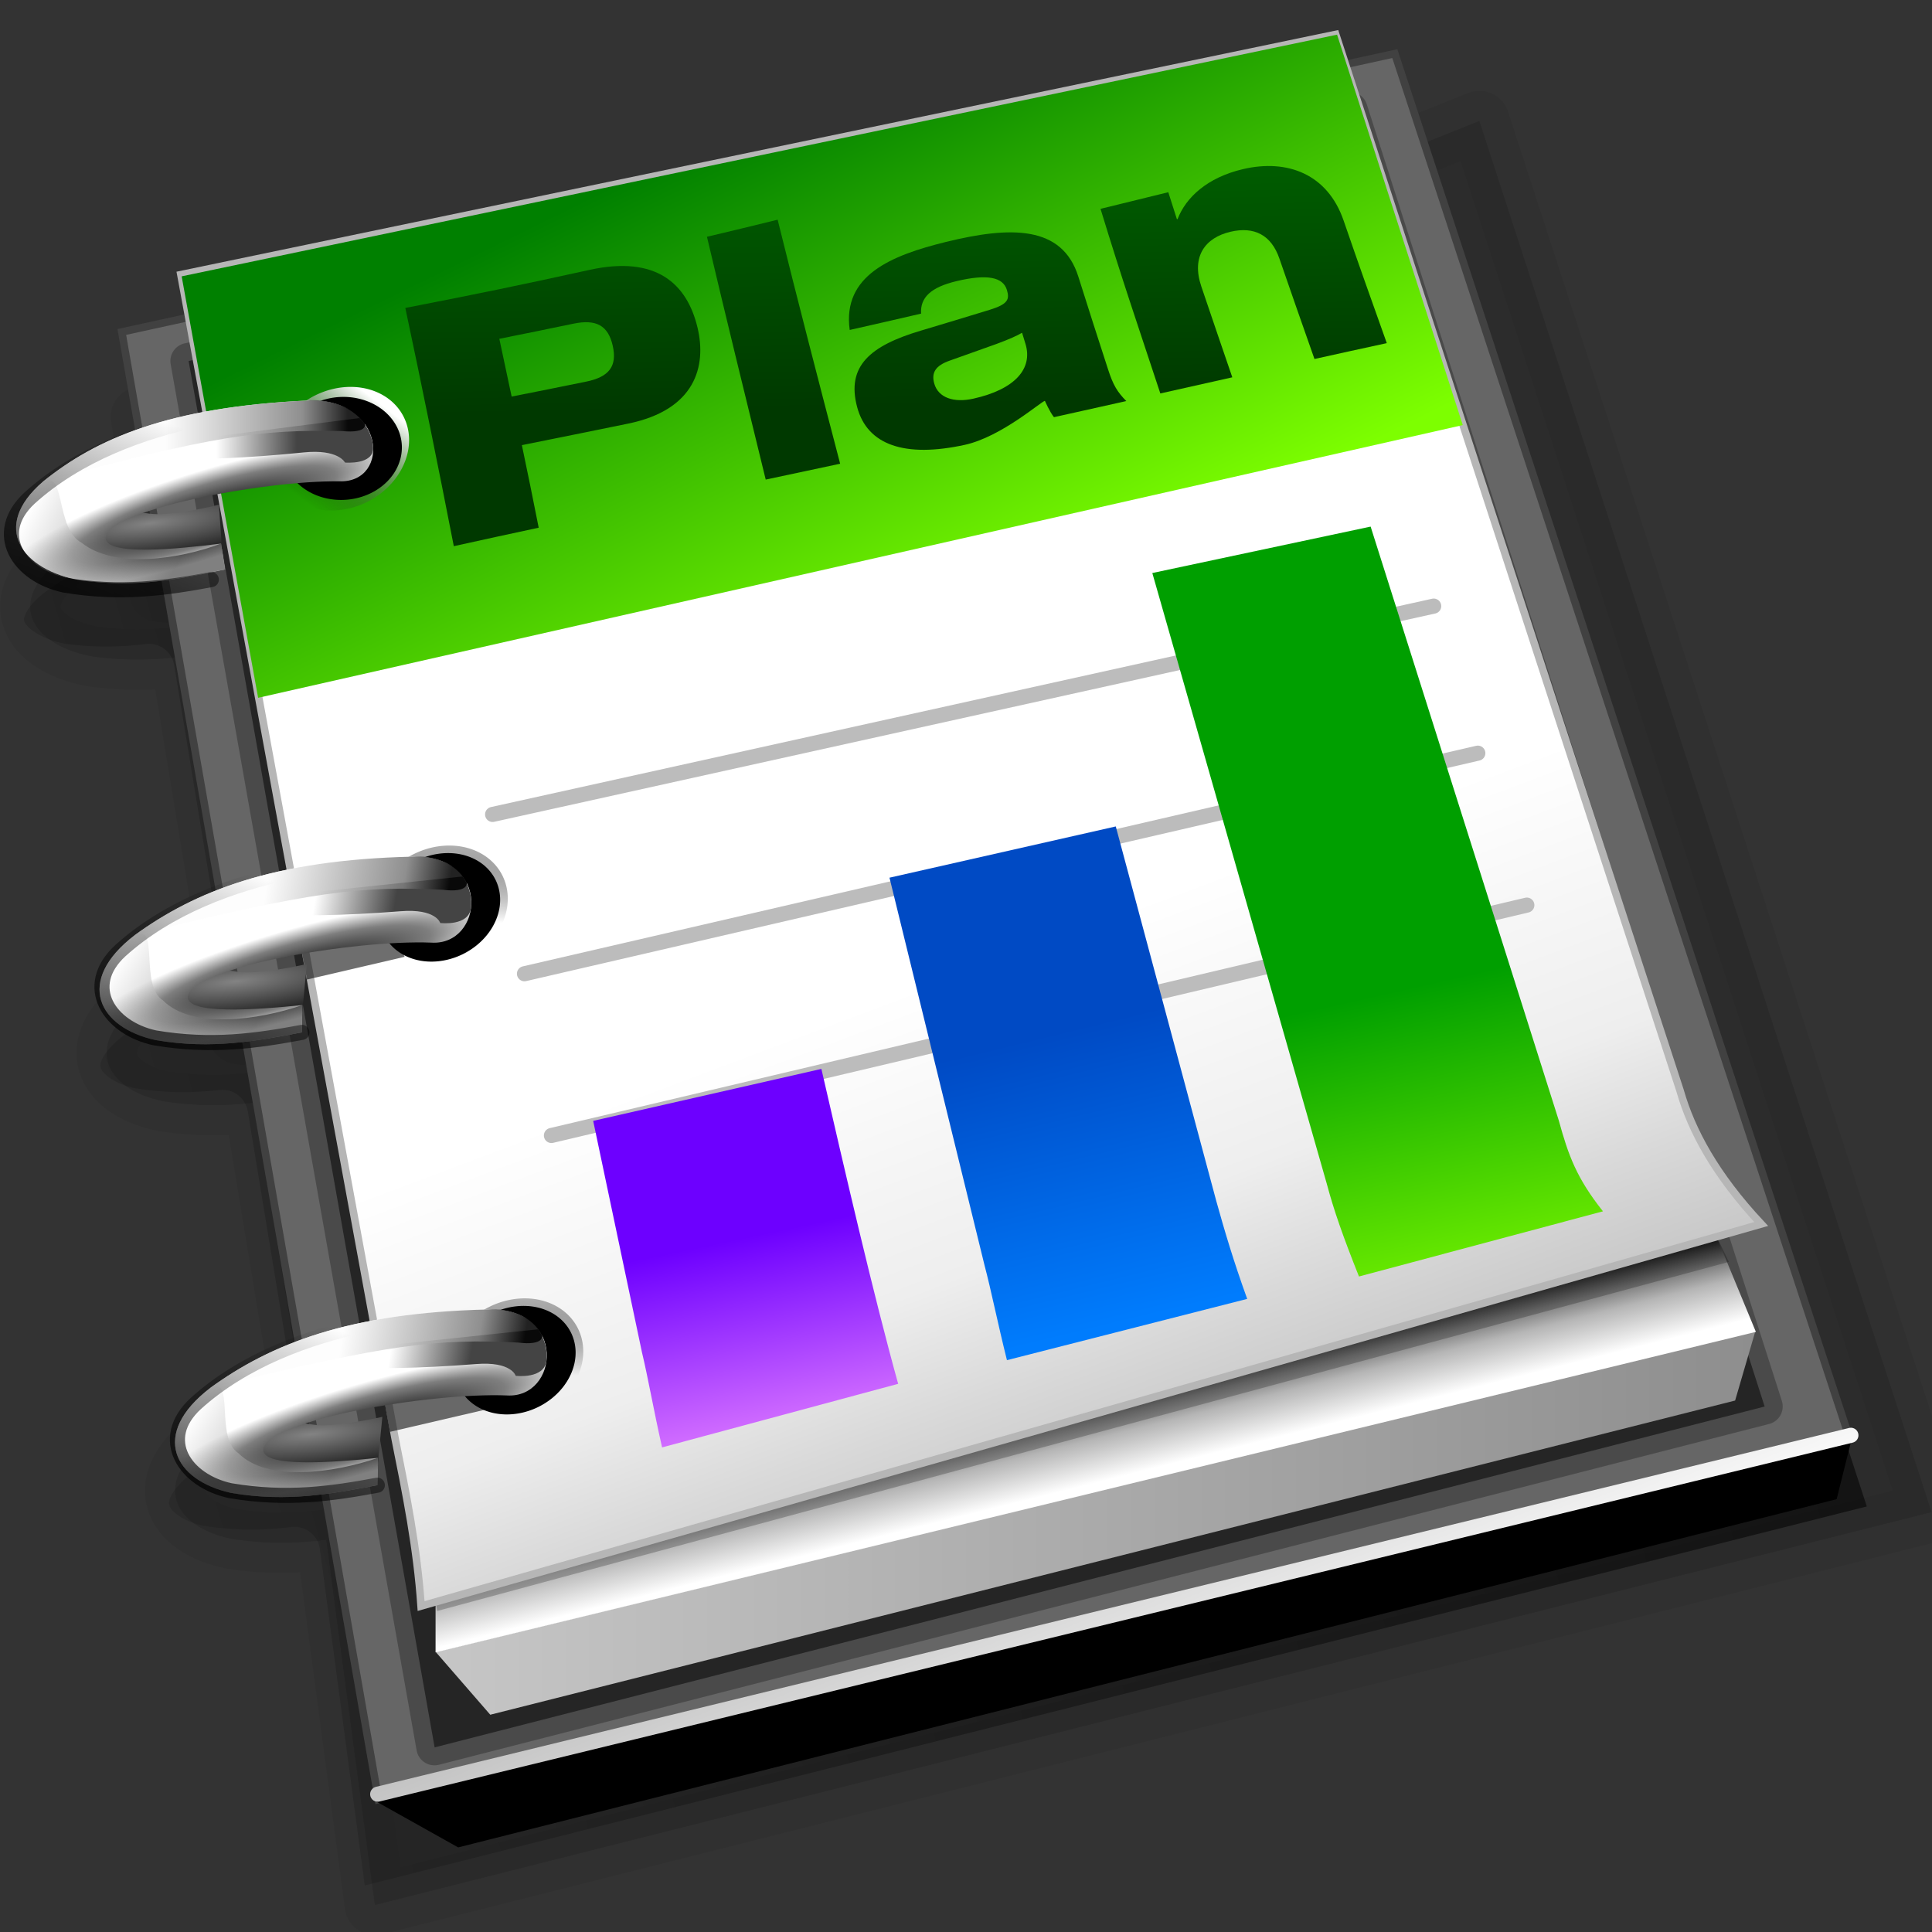 <?xml version="1.0" encoding="UTF-8" standalone="no"?>
<!-- Created with Inkscape (http://www.inkscape.org/) -->

<svg
   xmlns:dc="http://purl.org/dc/elements/1.1/"
   xmlns:cc="http://creativecommons.org/ns#"
   xmlns:rdf="http://www.w3.org/1999/02/22-rdf-syntax-ns#"
   xmlns:svg="http://www.w3.org/2000/svg"
   xmlns="http://www.w3.org/2000/svg"
   xmlns:xlink="http://www.w3.org/1999/xlink"
   xmlns:sodipodi="http://sodipodi.sourceforge.net/DTD/sodipodi-0.dtd"
   xmlns:inkscape="http://www.inkscape.org/namespaces/inkscape"
   id="svg3074"
   version="1.1"
   inkscape:version="0.48.2 r9819"
   width="256"
   height="256"
   sodipodi:docname="planmaker.svg">
  <rect width="100%" height="100%" fill="#333333" stroke="none"/>
  <defs
     id="defs3078">
    <linearGradient
       id="linearGradient5397">
      <stop
         style="stop-color:#ff9fff;stop-opacity:1;"
         offset="0"
         id="stop5399" />
      <stop
         style="stop-color:#6d00ff;stop-opacity:1;"
         offset="1"
         id="stop5401" />
    </linearGradient>
    <linearGradient
       id="linearGradient5389">
      <stop
         style="stop-color:#004ac4;stop-opacity:1;"
         offset="0"
         id="stop5391" />
      <stop
         style="stop-color:#007cfd;stop-opacity:1;"
         offset="1"
         id="stop5393" />
    </linearGradient>
    <linearGradient
       id="linearGradient5381">
      <stop
         style="stop-color:#009f00;stop-opacity:1;"
         offset="0"
         id="stop5383" />
      <stop
         style="stop-color:#87ff00;stop-opacity:1;"
         offset="1"
         id="stop5385" />
    </linearGradient>
    <linearGradient
       id="linearGradient5332">
      <stop
         style="stop-color:#008000;stop-opacity:1;"
         offset="0"
         id="stop5334" />
      <stop
         style="stop-color:#003900;stop-opacity:1;"
         offset="1"
         id="stop5336" />
    </linearGradient>
    <linearGradient
       id="linearGradient5324">
      <stop
         style="stop-color:#008000;stop-opacity:1;"
         offset="0"
         id="stop5326" />
      <stop
         style="stop-color:#7dff00;stop-opacity:1;"
         offset="1"
         id="stop5328" />
    </linearGradient>
    <linearGradient
       id="linearGradient4359">
      <stop
         id="stop4361"
         offset="0"
         style="stop-color:#ffffff;stop-opacity:1;" />
      <stop
         id="stop4363"
         offset="1"
         style="stop-color:#000000;stop-opacity:0;" />
    </linearGradient>
    <linearGradient
       id="linearGradient4343">
      <stop
         style="stop-color:#b3b3b3;stop-opacity:1;"
         offset="0"
         id="stop4345" />
      <stop
         style="stop-color:#000000;stop-opacity:0;"
         offset="1"
         id="stop4347" />
    </linearGradient>
    <linearGradient
       id="linearGradient4321">
      <stop
         style="stop-color:#000000;stop-opacity:0.615;"
         offset="0"
         id="stop4323" />
      <stop
         style="stop-color:#000000;stop-opacity:0;"
         offset="1"
         id="stop4325" />
    </linearGradient>
    <linearGradient
       inkscape:collect="always"
       id="linearGradient4292">
      <stop
         style="stop-color:#000000;stop-opacity:1;"
         offset="0"
         id="stop4294" />
      <stop
         style="stop-color:#000000;stop-opacity:0;"
         offset="1"
         id="stop4296" />
    </linearGradient>
    <linearGradient
       id="linearGradient4013">
      <stop
         style="stop-color:#838383;stop-opacity:1;"
         offset="0"
         id="stop4015" />
      <stop
         style="stop-color:#000000;stop-opacity:1;"
         offset="1"
         id="stop4017" />
    </linearGradient>
    <linearGradient
       id="linearGradient4001">
      <stop
         style="stop-color:#000000;stop-opacity:1;"
         offset="0"
         id="stop4003" />
      <stop
         id="stop4009"
         offset="0.659"
         style="stop-color:#7e7e7e;stop-opacity:1;" />
      <stop
         style="stop-color:#ffffff;stop-opacity:1;"
         offset="1"
         id="stop4005" />
    </linearGradient>
    <linearGradient
       id="linearGradient3991">
      <stop
         style="stop-color:#ffffff;stop-opacity:1;"
         offset="0"
         id="stop3993" />
      <stop
         id="stop3999"
         offset="0.5"
         style="stop-color:#ffffff;stop-opacity:1;" />
      <stop
         style="stop-color:#444444;stop-opacity:1;"
         offset="1"
         id="stop3995" />
    </linearGradient>
    <linearGradient
       id="linearGradient3973">
      <stop
         style="stop-color:#fdfdfd;stop-opacity:1;"
         offset="0"
         id="stop3975" />
      <stop
         id="stop3981"
         offset="0.748"
         style="stop-color:#7e7e7e;stop-opacity:1;" />
      <stop
         style="stop-color:#000000;stop-opacity:1;"
         offset="1"
         id="stop3977" />
    </linearGradient>
    <linearGradient
       id="linearGradient3963">
      <stop
         style="stop-color:#1f1f1f;stop-opacity:1;"
         offset="0"
         id="stop3965" />
      <stop
         id="stop3971"
         offset="0.312"
         style="stop-color:#6d6d6d;stop-opacity:1;" />
      <stop
         style="stop-color:#ffffff;stop-opacity:1;"
         offset="1"
         id="stop3967" />
    </linearGradient>
    <linearGradient
       id="linearGradient3925">
      <stop
         style="stop-color:#c6c6c6;stop-opacity:1;"
         offset="0"
         id="stop3927" />
      <stop
         style="stop-color:#8e8e8e;stop-opacity:1;"
         offset="1"
         id="stop3929" />
    </linearGradient>
    <linearGradient
       id="linearGradient3907">
      <stop
         style="stop-color:#ffffff;stop-opacity:1;"
         offset="0"
         id="stop3909" />
      <stop
         id="stop3917"
         offset="0.459"
         style="stop-color:#b5b5b5;stop-opacity:1;" />
      <stop
         id="stop3915"
         offset="0.657"
         style="stop-color:#7e7e7e;stop-opacity:1;" />
      <stop
         style="stop-color:#000000;stop-opacity:1;"
         offset="1"
         id="stop3911" />
    </linearGradient>
    <linearGradient
       id="linearGradient3891">
      <stop
         style="stop-color:#ffffff;stop-opacity:1;"
         offset="0"
         id="stop3893" />
      <stop
         id="stop3899"
         offset="0.527"
         style="stop-color:#eeeeee;stop-opacity:1;" />
      <stop
         style="stop-color:#d9d9d9;stop-opacity:1;"
         offset="0.75"
         id="stop3901" />
      <stop
         style="stop-color:#c4c4c4;stop-opacity:1;"
         offset="1"
         id="stop3895" />
    </linearGradient>
    <linearGradient
       id="linearGradient3877">
      <stop
         style="stop-color:#ffffff;stop-opacity:1;"
         offset="0"
         id="stop3879" />
      <stop
         style="stop-color:#898989;stop-opacity:1;"
         offset="1"
         id="stop3881" />
    </linearGradient>
    <linearGradient
       inkscape:collect="always"
       xlink:href="#linearGradient3877"
       id="linearGradient3883"
       x1="138.089"
       y1="237.159"
       x2="111.404"
       y2="172.061"
       gradientUnits="userSpaceOnUse"
       gradientTransform="translate(0.955,1.682)" />
    <linearGradient
       inkscape:collect="always"
       xlink:href="#linearGradient3891"
       id="linearGradient3897"
       x1="148.536"
       y1="118.193"
       x2="174.02"
       y2="185.917"
       gradientUnits="userSpaceOnUse"
       gradientTransform="translate(0.955,1.682)" />
    <linearGradient
       inkscape:collect="always"
       xlink:href="#linearGradient3907"
       id="linearGradient3913"
       x1="170.318"
       y1="188.268"
       x2="167.33"
       y2="176.346"
       gradientUnits="userSpaceOnUse"
       gradientTransform="translate(0.955,1.682)" />
    <linearGradient
       inkscape:collect="always"
       xlink:href="#linearGradient3925"
       id="linearGradient3931"
       x1="-183.22"
       y1="200.112"
       x2="-8.357"
       y2="200.112"
       gradientUnits="userSpaceOnUse"
       gradientTransform="translate(240.955,1.682)" />
    <linearGradient
       inkscape:collect="always"
       xlink:href="#linearGradient3973"
       id="linearGradient4237"
       gradientUnits="userSpaceOnUse"
       x1="48.77"
       y1="190.902"
       x2="72.436"
       y2="194.745"
       gradientTransform="translate(-3.045,-16.318)" />
    <linearGradient
       inkscape:collect="always"
       xlink:href="#linearGradient3963"
       id="linearGradient4240"
       gradientUnits="userSpaceOnUse"
       x1="47.07"
       y1="211.839"
       x2="30.35"
       y2="201.12"
       gradientTransform="translate(-3.045,-16.318)" />
    <linearGradient
       inkscape:collect="always"
       xlink:href="#linearGradient3991"
       id="linearGradient4243"
       gradientUnits="userSpaceOnUse"
       x1="44.64"
       y1="191.992"
       x2="65.501"
       y2="195.558"
       gradientTransform="translate(-3.045,-16.318)" />
    <radialGradient
       inkscape:collect="always"
       xlink:href="#linearGradient4001"
       id="radialGradient4246"
       gradientUnits="userSpaceOnUse"
       gradientTransform="matrix(1.129,-0.331,0.067,0.227,-22.909,156.713)"
       cx="50.5"
       cy="216.4"
       fx="50.5"
       fy="216.4"
       r="24.632" />
    <radialGradient
       inkscape:collect="always"
       xlink:href="#linearGradient4013"
       id="radialGradient4249"
       gradientUnits="userSpaceOnUse"
       gradientTransform="matrix(3.235,-0.336,0.071,0.68,-117.452,66.319)"
       cx="44.588"
       cy="203.975"
       fx="44.588"
       fy="203.975"
       r="9.204" />
    <linearGradient
       inkscape:collect="always"
       xlink:href="#linearGradient3973"
       id="linearGradient4253"
       gradientUnits="userSpaceOnUse"
       x1="48.77"
       y1="190.902"
       x2="72.436"
       y2="194.745"
       gradientTransform="translate(-13.045,-76.318)" />
    <linearGradient
       inkscape:collect="always"
       xlink:href="#linearGradient3963"
       id="linearGradient4256"
       gradientUnits="userSpaceOnUse"
       x1="47.07"
       y1="211.839"
       x2="30.35"
       y2="201.12"
       gradientTransform="translate(-13.045,-76.318)" />
    <linearGradient
       inkscape:collect="always"
       xlink:href="#linearGradient3991"
       id="linearGradient4259"
       gradientUnits="userSpaceOnUse"
       x1="44.64"
       y1="191.992"
       x2="65.501"
       y2="195.558"
       gradientTransform="translate(-13.045,-76.318)" />
    <radialGradient
       inkscape:collect="always"
       xlink:href="#linearGradient4001"
       id="radialGradient4262"
       gradientUnits="userSpaceOnUse"
       gradientTransform="matrix(1.129,-0.331,0.067,0.227,-32.909,96.713)"
       cx="50.5"
       cy="216.4"
       fx="50.5"
       fy="216.4"
       r="24.632" />
    <radialGradient
       inkscape:collect="always"
       xlink:href="#linearGradient4013"
       id="radialGradient4265"
       gradientUnits="userSpaceOnUse"
       gradientTransform="matrix(3.235,-0.336,0.071,0.68,-127.452,6.319)"
       cx="44.588"
       cy="203.975"
       fx="44.588"
       fy="203.975"
       r="9.204" />
    <linearGradient
       inkscape:collect="always"
       xlink:href="#linearGradient3973"
       id="linearGradient4269"
       gradientUnits="userSpaceOnUse"
       x1="48.77"
       y1="190.902"
       x2="72.436"
       y2="194.745"
       gradientTransform="matrix(0.996,-0.025,0.163,0.945,-57.775,-124.55)" />
    <linearGradient
       inkscape:collect="always"
       xlink:href="#linearGradient3963"
       id="linearGradient4272"
       gradientUnits="userSpaceOnUse"
       x1="47.07"
       y1="211.839"
       x2="30.35"
       y2="201.12"
       gradientTransform="matrix(0.996,-0.025,0.163,0.945,-57.775,-124.55)" />
    <linearGradient
       inkscape:collect="always"
       xlink:href="#linearGradient3991"
       id="linearGradient4275"
       gradientUnits="userSpaceOnUse"
       x1="44.64"
       y1="191.992"
       x2="65.501"
       y2="195.558"
       gradientTransform="matrix(0.996,-0.025,0.163,0.945,-57.775,-124.55)" />
    <radialGradient
       inkscape:collect="always"
       xlink:href="#linearGradient4001"
       id="radialGradient4278"
       gradientUnits="userSpaceOnUse"
       gradientTransform="matrix(1.07,-0.342,0.103,0.213,-49.308,39.428)"
       cx="50.5"
       cy="216.4"
       fx="50.5"
       fy="216.4"
       r="24.632" />
    <radialGradient
       inkscape:collect="always"
       xlink:href="#linearGradient4013"
       id="radialGradient4281"
       gradientUnits="userSpaceOnUse"
       gradientTransform="matrix(3.166,-0.4,0.181,0.641,-158.192,-43.574)"
       cx="44.588"
       cy="203.975"
       fx="44.588"
       fy="203.975"
       r="9.204" />
    <linearGradient
       inkscape:collect="always"
       xlink:href="#linearGradient4292"
       id="linearGradient4298"
       x1="-266.109"
       y1="198.852"
       x2="-256.229"
       y2="174.497"
       gradientUnits="userSpaceOnUse"
       gradientTransform="translate(300.955,1.682)" />
    <linearGradient
       inkscape:collect="always"
       xlink:href="#linearGradient4292"
       id="linearGradient4302"
       gradientUnits="userSpaceOnUse"
       gradientTransform="translate(290.955,-58.318)"
       x1="-266.109"
       y1="198.852"
       x2="-256.229"
       y2="174.497" />
    <linearGradient
       inkscape:collect="always"
       xlink:href="#linearGradient4292"
       id="linearGradient4306"
       gradientUnits="userSpaceOnUse"
       gradientTransform="translate(278.955,-118.318)"
       x1="-266.109"
       y1="198.852"
       x2="-256.229"
       y2="174.497" />
    <linearGradient
       inkscape:collect="always"
       xlink:href="#linearGradient4321"
       id="linearGradient4327"
       x1="-5.721"
       y1="101.169"
       x2="-304.607"
       y2="185.828"
       gradientUnits="userSpaceOnUse"
       gradientTransform="translate(260.955,1.682)" />
    <linearGradient
       inkscape:collect="always"
       xlink:href="#linearGradient4343"
       id="linearGradient4349"
       x1="75.048"
       y1="173.844"
       x2="74.769"
       y2="184.289"
       gradientUnits="userSpaceOnUse" />
    <linearGradient
       inkscape:collect="always"
       xlink:href="#linearGradient4343"
       id="linearGradient4353"
       gradientUnits="userSpaceOnUse"
       x1="75.048"
       y1="173.844"
       x2="74.769"
       y2="184.289" />
    <linearGradient
       inkscape:collect="always"
       xlink:href="#linearGradient4359"
       id="linearGradient4357"
       gradientUnits="userSpaceOnUse"
       x1="75.048"
       y1="173.844"
       x2="66.499"
       y2="186.439" />
    <linearGradient
       inkscape:collect="always"
       xlink:href="#linearGradient5324"
       id="linearGradient5330"
       x1="68.06"
       y1="31.05"
       x2="101.111"
       y2="98.312"
       gradientUnits="userSpaceOnUse" />
    <linearGradient
       inkscape:collect="always"
       xlink:href="#linearGradient5332"
       id="linearGradient5338"
       x1="153.523"
       y1="154.771"
       x2="155.405"
       y2="217.266"
       gradientUnits="userSpaceOnUse" />
    <linearGradient
       inkscape:collect="always"
       xlink:href="#linearGradient5332"
       id="linearGradient5371"
       gradientUnits="userSpaceOnUse"
       x1="153.523"
       y1="154.771"
       x2="155.405"
       y2="217.266" />
    <linearGradient
       inkscape:collect="always"
       xlink:href="#linearGradient5332"
       id="linearGradient5373"
       gradientUnits="userSpaceOnUse"
       x1="153.523"
       y1="154.771"
       x2="155.405"
       y2="217.266" />
    <linearGradient
       inkscape:collect="always"
       xlink:href="#linearGradient5332"
       id="linearGradient5375"
       gradientUnits="userSpaceOnUse"
       x1="153.523"
       y1="154.771"
       x2="155.405"
       y2="217.266" />
    <linearGradient
       inkscape:collect="always"
       xlink:href="#linearGradient5332"
       id="linearGradient5377"
       gradientUnits="userSpaceOnUse"
       x1="153.523"
       y1="154.771"
       x2="155.405"
       y2="217.266" />
    <linearGradient
       inkscape:collect="always"
       xlink:href="#linearGradient5332"
       id="linearGradient5379"
       gradientUnits="userSpaceOnUse"
       x1="153.523"
       y1="154.771"
       x2="155.405"
       y2="217.266" />
    <linearGradient
       inkscape:collect="always"
       xlink:href="#linearGradient5381"
       id="linearGradient5387"
       x1="185.685"
       y1="131.086"
       x2="196.267"
       y2="177.966"
       gradientUnits="userSpaceOnUse" />
    <linearGradient
       inkscape:collect="always"
       xlink:href="#linearGradient5389"
       id="linearGradient5395"
       x1="155.886"
       y1="132.889"
       x2="165.26"
       y2="171.294"
       gradientUnits="userSpaceOnUse" />
    <linearGradient
       inkscape:collect="always"
       xlink:href="#linearGradient5397"
       id="linearGradient5403"
       x1="105.024"
       y1="200.184"
       x2="97.519"
       y2="164.246"
       gradientUnits="userSpaceOnUse" />
  </defs>
  <sodipodi:namedview
     pagecolor="#ffffff"
     bordercolor="#666666"
     borderopacity="1"
     objecttolerance="10"
     gridtolerance="10"
     guidetolerance="10"
     inkscape:pageopacity="0"
     inkscape:pageshadow="2"
     inkscape:window-width="1778"
     inkscape:window-height="962"
     id="namedview3076"
     showgrid="false"
     inkscape:zoom="3.0793551"
     inkscape:cx="146.24519"
     inkscape:cy="134.28647"
     inkscape:window-x="2"
     inkscape:window-y="5"
     inkscape:window-maximized="0"
     inkscape:current-layer="svg3074"
     showguides="true"
     inkscape:guide-bbox="true" />
  <path
     style="opacity:0.565;fill:#000000;fill-opacity:0.236;stroke:#000000;stroke-width:8;stroke-linecap:round;stroke-linejoin:round;stroke-miterlimit:4;stroke-opacity:0.098;stroke-dasharray:none"
     d="m 182.409,17.12 -155.691,30.776 0.945,5.467 -8.999,1.873 2.052,12.413 c -5.41,1.785 -9.508,4.088 -12.985,6.735 -7.203,5.81 -3.072,11.344 4.836,12.655 4.252,0.538 7.94,0.415 11.341,0 l 6.526,39.564 c -4.446,1.612 -8.124,3.611 -11.417,5.859 -8.258,5.941 -5.125,11.856 2.54,13.44 4.46,0.726 8.399,0.634 12.097,0.211 l 6.328,38.296 c -4.661,1.641 -8.485,3.712 -11.895,6.04 -8.258,5.941 -5.125,11.856 2.54,13.44 4.663,0.759 8.762,0.622 12.605,0.151 l 6.44,48.383 206.273,-52.062 C 236.692,141.305 215.27,75.085 196.02,16.031 l -12.352,4.955 z m -159.983,60.887 0.085,0.513 c -0.158,-0.01 -0.333,-0.011 -0.475,-0.03 -0.348,-0.048 -0.635,-0.061 -0.949,-0.091 0.422,-0.141 0.878,-0.256 1.338,-0.393 z m 9.719,58.863 0.028,0.211 c -0.191,-0.029 -0.357,-0.037 -0.537,-0.06 0.166,-0.051 0.338,-0.101 0.51,-0.151 z m 9.548,57.866 0.056,0.393 c -0.04,-0.006 -0.088,0.007 -0.127,0 -0.339,-0.059 -0.608,-0.082 -0.916,-0.121 0.314,-0.096 0.654,-0.178 0.987,-0.272 z"
     id="path4089"
     inkscape:connector-curvature="0"
     sodipodi:nodetypes="cccccccccccccccccccccccccccccccccccccc" />
  <path
     style="fill:url(#linearGradient4327);fill-opacity:1;stroke:none"
     d="m 189.705,22.244 -8.969,3.594 a 3.405,3.405 0 0 1 -4.531,-2.125 l -0.312,-0.969 -149.469,29.531 0.375,2.219 a 3.405,3.405 0 0 1 -2.656,3.906 l -5.812,1.219 1.531,9.156 a 3.405,3.405 0 0 1 -2.281,3.781 c -5.041,1.663 -8.753,3.742 -11.938,6.156 -0.029,0.023 -0.035,0.04 -0.062,0.062 -1.411,1.157 -2.039,2.149 -2.25,2.719 -0.215,0.581 -0.176,0.705 0,1.062 0.347,0.704 2.275,2.215 5.469,2.781 0.011,0.001 0.02,-0.001 0.031,0 3.93,0.494 7.29,0.388 10.469,0 a 3.405,3.405 0 0 1 3.781,2.812 l 6.531,39.562 a 3.405,3.405 0 0 1 -2.219,3.75 c -4.12,1.494 -7.523,3.35 -10.594,5.438 -0.014,0.01 -0.017,0.021 -0.031,0.031 -0.019,0.013 -0.044,0.018 -0.062,0.031 -1.696,1.239 -2.658,2.39 -3.062,3.156 -0.412,0.782 -0.375,1.087 -0.281,1.406 0.185,0.627 1.573,2.031 4.562,2.688 0.022,0.004 0.041,-0.004 0.062,0 4.077,0.657 7.635,0.614 11.094,0.219 a 3.405,3.405 0 0 1 3.75,2.812 l 6.312,38.281 a 3.405,3.405 0 0 1 -2.25,3.781 c -4.324,1.523 -7.815,3.397 -11,5.562 -0.014,0.01 -0.017,0.021 -0.031,0.031 -0.019,0.013 -0.044,0.018 -0.062,0.031 -1.697,1.239 -2.655,2.387 -3.062,3.156 -0.416,0.785 -0.374,1.12 -0.281,1.438 0.182,0.624 1.544,2 4.531,2.656 0.022,0.004 0.041,-0.004 0.062,0 4.262,0.686 7.951,0.599 11.562,0.156 a 3.405,3.405 0 0 1 3.781,2.938 l 5.938,44.562 199.031,-50.219 C 228.755,142.528 208.305,79.325 189.705,22.244 z"
     id="path4319"
     inkscape:connector-curvature="0" />
  <path
     style="fill:#666666;stroke:#414141;stroke-width:1;stroke-linecap:butt;stroke-linejoin:miter;stroke-miterlimit:4;stroke-opacity:1;stroke-dasharray:none"
     d="M 245.023,190.428 184.819,7.105 16.141,43.987 50.152,238.447 z"
     id="path3103"
     inkscape:connector-curvature="0"
     sodipodi:nodetypes="ccccc" />
  <path
     sodipodi:type="inkscape:offset"
     inkscape:radius="2.4010737"
     inkscape:original="M -62.125 12.875 L -215.96875 46.15625 L -183.375 229.84375 L -7.125 184.6875 L -62.125 12.875 z "
     style="opacity:0.272;fill:#000000;fill-opacity:1;stroke:none"
     id="path3923"
     d="m -62.219,10.469 a 2.401,2.401 0 0 0 -0.406,0.062 L -216.469,43.812 a 2.401,2.401 0 0 0 -1.875,2.75 L -185.75,230.25 a 2.401,2.401 0 0 0 2.969,1.906 L -6.531,187 a 2.401,2.401 0 0 0 1.688,-3.031 l -55,-171.812 a 2.401,2.401 0 0 0 -2.375,-1.688 z"
     transform="translate(240.955,1.682)" />
  <path
     style="fill:#000000;stroke:#000000;stroke-width:1px;stroke-linecap:butt;stroke-linejoin:miter;stroke-opacity:1"
     d="m 51.195,238.889 9.588,5.369 182.17,-46.022 1.918,-7.67 z"
     id="path3873"
     inkscape:connector-curvature="0"
     sodipodi:nodetypes="ccccc" />
  <path
     style="fill:none;stroke:url(#linearGradient3883);stroke-width:2;stroke-linecap:round;stroke-linejoin:round;stroke-miterlimit:4;stroke-opacity:1;stroke-dasharray:none"
     d="m 50.045,237.739 195.209,-47.556 0,0"
     id="path3875"
     inkscape:connector-curvature="0" />
  <path
     style="opacity:0.5;fill:#000000;fill-opacity:1;stroke:none"
     d="M 24.993,47.832 57.591,231.535 233.824,186.374 178.815,14.555 z"
     id="path3919"
     inkscape:connector-curvature="0"
     sodipodi:nodetypes="ccccc" />
  <path
     style="fill:url(#linearGradient3931);fill-opacity:1;stroke:none"
     d="m 57.734,218.889 7.229,8.322 164.95,-41.631 2.685,-9.204 z"
     id="path3885"
     inkscape:connector-curvature="0"
     sodipodi:nodetypes="ccccc" />
  <path
     style="fill:url(#linearGradient3913);fill-opacity:1;stroke:none"
     d="M 57.715,218.947 232.664,176.481 227.229,163.337 57.715,212.043 z"
     id="path3887"
     inkscape:connector-curvature="0"
     sodipodi:nodetypes="ccccc" />
  <path
     style="opacity:0.233;fill:#000000;stroke:none"
     d="M 57.926,213.467 229.081,167.207 227.229,163.337 57.715,212.043 z"
     id="path3905"
     inkscape:connector-curvature="0"
     sodipodi:nodetypes="ccccc" />
  <path
     style="fill:url(#linearGradient3897);fill-opacity:1;stroke:#b6b6b6;stroke-width:1px;stroke-linecap:butt;stroke-linejoin:miter;stroke-opacity:1"
     d="M 23.966,36.393 176.988,4.561 222.627,144.545 c 1.497,5.256 4.66,11.137 10.738,17.642 L 55.797,212.81 c -0.526,-7.727 -1.989,-14.933 -3.452,-22.244 z"
     id="path3889"
     inkscape:connector-curvature="0"
     sodipodi:nodetypes="ccccccc" />
  <path
     style="fill:url(#linearGradient5330);stroke:none;stroke-width:1px;stroke-linecap:butt;stroke-linejoin:miter;stroke-opacity:1;fill-opacity:1"
     d="M 24.071,36.616 177.168,4.593 193.824,56.326 34.203,92.463 z"
     id="path4329"
     inkscape:connector-curvature="0"
     sodipodi:nodetypes="ccccc" />
  <g
     id="g4052">
    <path
       sodipodi:nodetypes="ccccc"
       inkscape:connector-curvature="0"
       id="path4365"
       d="m 51.678,189.726 12.942,-3.013 -2.26,-4.747 -11.673,2.458 z"
       style="fill:#000000;fill-opacity:0.569;stroke:none" />
    <path
       sodipodi:type="arc"
       style="fill:none;stroke:url(#linearGradient4349);stroke-width:2;stroke-miterlimit:4;stroke-opacity:1;stroke-dasharray:none"
       id="path4341"
       sodipodi:cx="74.6604"
       sodipodi:cy="182.44568"
       sodipodi:rx="7.9269066"
       sodipodi:ry="7.1895199"
       d="m 82.587,182.446 a 7.927,7.19 0 1 1 -15.854,0 7.927,7.19 0 1 1 15.854,0 z"
       transform="matrix(1,0,-0.154,1,21.705,-2.217)" />
    <path
       transform="matrix(1,0,-0.154,1,21.705,-2.217)"
       d="m 82.587,182.446 a 7.927,7.19 0 1 1 -15.854,0 7.927,7.19 0 1 1 15.854,0 z"
       sodipodi:ry="7.1895199"
       sodipodi:rx="7.9269066"
       sodipodi:cy="182.44568"
       sodipodi:cx="74.6604"
       id="path3933"
       style="fill:#000000;fill-opacity:1;fill-rule:nonzero;stroke:none"
       sodipodi:type="arc" />
    <path
       inkscape:connector-curvature="0"
       id="path4011"
       d="m 49.907,195.555 0.756,-7.817 c 0,0 -6.556,1.513 -9.33,1.009 -2.774,-0.504 -4.539,-0.252 -4.539,-0.252 l -4.287,2.774 -0.252,3.026 6.808,2.522 z"
       style="fill:url(#radialGradient4249);fill-opacity:1;stroke:none" />
    <path
       sodipodi:nodetypes="cccccccc"
       inkscape:connector-curvature="0"
       id="path3935"
       d="m 64.713,173.511 c 10.489,-0.223 9.316,11.814 2.443,11.392 -10.115,-0.402 -31.65,3.24 -32.272,7.1 -0.309,2.489 9.122,1.798 15.174,1.172 l -0.058,3.621 c -5.852,1.093 -11.843,2.305 -19.366,1.025 -7.591,-1.639 -10.795,-7.782 -2.756,-13.929 7.971,-5.78 18.327,-9.969 36.833,-10.381 z"
       style="fill:url(#radialGradient4246);fill-opacity:1;stroke:none" />
    <path
       sodipodi:nodetypes="cscccsc"
       inkscape:connector-curvature="0"
       id="path3989"
       d="m 68.335,182.303 c 0,0 3.795,0.468 4.069,-2.003 0.275,-2.471 -1.125,-4.159 -1.125,-4.159 l -19.417,2.044 -10.982,2.471 c 0,0 6.364,1.346 22.189,0.09 4.724,-0.375 5.265,1.558 5.265,1.558 z"
       style="fill:url(#linearGradient4243);fill-opacity:1;stroke:none" />
    <path
       style="opacity:0.569;fill:url(#linearGradient4240);fill-opacity:1;stroke:none"
       d="m 31.59,192.553 c 3.809,3.862 12.691,2.621 18.469,0.623 l -0.058,3.621 c -5.852,1.093 -11.843,2.305 -19.366,1.025 -7.591,-1.639 -10.795,-7.782 -2.756,-13.929 3.312,-1.665 0.545,6.634 3.711,8.66 z"
       id="path3947"
       inkscape:connector-curvature="0"
       sodipodi:nodetypes="cccccc" />
    <path
       style="opacity:0.866;fill:url(#linearGradient4237);fill-opacity:1;stroke:none"
       d="m 64.713,173.511 c 5.57,-0.485 10.68,5.247 3.934,4.384 -10.775,-0.518 -16.965,0.136 -40.767,5.997 7.971,-5.78 18.327,-9.969 36.833,-10.381 z"
       id="path3951"
       inkscape:connector-curvature="0"
       sodipodi:nodetypes="cccc" />
    <path
       style="fill:#000000;fill-opacity:0.569;stroke:none"
       d="m 40.675,129.796 12.942,-3.013 -2.26,-4.747 -11.673,2.458 z"
       id="path4050"
       inkscape:connector-curvature="0"
       sodipodi:nodetypes="ccccc" />
    <path
       transform="matrix(1,0,-0.154,1,11.705,-62.217)"
       d="m 82.587,182.446 a 7.927,7.19 0 1 1 -15.854,0 7.927,7.19 0 1 1 15.854,0 z"
       sodipodi:ry="7.1895199"
       sodipodi:rx="7.9269066"
       sodipodi:cy="182.44568"
       sodipodi:cx="74.6604"
       id="path4351"
       style="fill:none;stroke:url(#linearGradient4353);stroke-width:2;stroke-miterlimit:4;stroke-opacity:1;stroke-dasharray:none"
       sodipodi:type="arc" />
    <path
       sodipodi:type="arc"
       style="fill:#000000;fill-opacity:1;fill-rule:nonzero;stroke:none"
       id="path4043"
       sodipodi:cx="74.6604"
       sodipodi:cy="182.44568"
       sodipodi:rx="7.9269066"
       sodipodi:ry="7.1895199"
       d="m 82.587,182.446 a 7.927,7.19 0 1 1 -15.854,0 7.927,7.19 0 1 1 15.854,0 z"
       transform="matrix(1,0,-0.154,1,11.705,-62.217)" />
    <path
       style="fill:url(#radialGradient4265);fill-opacity:1;stroke:none"
       d="m 39.907,135.555 0.756,-7.817 c 0,0 -6.556,1.513 -9.33,1.009 -2.774,-0.504 -4.539,-0.252 -4.539,-0.252 l -4.287,2.774 -0.252,3.026 6.808,2.522 z"
       id="path4045"
       inkscape:connector-curvature="0" />
    <path
       style="fill:url(#radialGradient4262);fill-opacity:1;stroke:none"
       d="m 54.713,113.511 c 10.489,-0.223 9.316,11.814 2.443,11.392 -10.115,-0.402 -31.65,3.24 -32.272,7.1 -0.309,2.489 9.122,1.798 15.174,1.172 l -0.058,3.621 c -5.852,1.093 -11.843,2.305 -19.366,1.025 -7.591,-1.639 -10.795,-7.782 -2.756,-13.929 7.971,-5.78 18.327,-9.969 36.833,-10.381 z"
       id="path4047"
       inkscape:connector-curvature="0"
       sodipodi:nodetypes="cccccccc" />
    <path
       style="fill:url(#linearGradient4259);fill-opacity:1;stroke:none"
       d="m 58.335,122.303 c 0,0 3.795,0.468 4.069,-2.003 0.275,-2.471 -1.125,-4.159 -1.125,-4.159 l -19.417,2.044 -10.982,2.471 c 0,0 6.364,1.346 22.189,0.09 4.724,-0.375 5.265,1.558 5.265,1.558 z"
       id="path4049"
       inkscape:connector-curvature="0"
       sodipodi:nodetypes="cscccsc" />
    <path
       sodipodi:nodetypes="cccccc"
       inkscape:connector-curvature="0"
       id="path4051"
       d="m 21.59,132.553 c 3.809,3.862 12.691,2.621 18.469,0.623 l -0.058,3.621 c -5.852,1.093 -11.843,2.305 -19.366,1.025 -7.591,-1.639 -10.795,-7.782 -2.756,-13.929 3.312,-1.665 0.545,6.634 3.711,8.66 z"
       style="opacity:0.569;fill:url(#linearGradient4256);fill-opacity:1;stroke:none" />
    <path
       sodipodi:nodetypes="cccc"
       inkscape:connector-curvature="0"
       id="path4053"
       d="m 54.713,113.511 c 5.57,-0.485 10.68,5.247 3.934,4.384 -10.775,-0.518 -16.965,0.136 -40.767,5.997 7.971,-5.78 18.327,-9.969 36.833,-10.381 z"
       style="opacity:0.866;fill:url(#linearGradient4253);fill-opacity:1;stroke:none" />
    <path
       sodipodi:nodetypes="cccc"
       inkscape:connector-curvature="0"
       id="path4284"
       d="m 50.001,196.797 c -5.852,1.093 -11.964,2.004 -19.486,0.724 -6.029,-1.302 -9.7,-6.822 -4.566,-11.556 12.701,-11.47 33.996,-12.373 40.566,-12.198"
       style="opacity:0.7;fill:none;stroke:url(#linearGradient4298);stroke-width:2;stroke-linecap:round;stroke-linejoin:round;stroke-miterlimit:4;stroke-opacity:1;stroke-dasharray:none" />
    <path
       style="opacity:0.7;fill:none;stroke:url(#linearGradient4302);stroke-width:2;stroke-linecap:round;stroke-linejoin:round;stroke-miterlimit:4;stroke-opacity:1;stroke-dasharray:none"
       d="m 40.001,136.797 c -5.852,1.093 -11.964,2.004 -19.486,0.724 -6.029,-1.302 -9.7,-6.822 -4.566,-11.556 12.701,-11.47 33.996,-12.373 40.566,-12.198"
       id="path4300"
       inkscape:connector-curvature="0"
       sodipodi:nodetypes="cccc" />
    <path
       sodipodi:type="arc"
       style="fill:none;stroke:url(#linearGradient4357);stroke-width:2;stroke-miterlimit:4;stroke-opacity:1;stroke-dasharray:none"
       id="path4355"
       sodipodi:cx="74.6604"
       sodipodi:cy="182.44568"
       sodipodi:rx="7.9269066"
       sodipodi:ry="7.1895199"
       d="m 82.587,182.446 a 7.927,7.19 0 1 1 -15.854,0 7.927,7.19 0 1 1 15.854,0 z"
       transform="matrix(1,0,-0.154,1,-1.373,-122.989)" />
    <path
       transform="matrix(0.996,-0.025,0.01,0.949,-30.831,-111.856)"
       d="m 82.587,182.446 a 7.927,7.19 0 1 1 -15.854,0 7.927,7.19 0 1 1 15.854,0 z"
       sodipodi:ry="7.1895199"
       sodipodi:rx="7.9269066"
       sodipodi:cy="182.44568"
       sodipodi:cx="74.6604"
       id="path4067"
       style="fill:#000000;fill-opacity:1;fill-rule:nonzero;stroke:none"
       sodipodi:type="arc" />
    <path
       inkscape:connector-curvature="0"
       id="path4069"
       d="m 29.528,74.278 -0.523,-7.404 c 0,0 -6.28,1.596 -9.124,1.19 -2.844,-0.406 -4.56,-0.123 -4.56,-0.123 l -3.815,2.729 0.243,2.865 7.19,2.21 z"
       style="fill:url(#radialGradient4281);fill-opacity:1;stroke:none" />
    <path
       sodipodi:nodetypes="cccccccc"
       inkscape:connector-curvature="0"
       id="path4071"
       d="m 40.671,53.076 c 10.407,-0.477 11.203,10.925 4.292,10.701 -10.136,-0.123 -30.983,3.864 -30.971,7.527 0.098,2.36 9.376,1.467 15.299,0.723 l 0.533,3.422 c -5.648,1.181 -11.415,2.478 -19.113,1.459 -7.825,-1.356 -12.017,-7.078 -5.017,-13.09 6.992,-5.663 16.619,-9.883 34.977,-10.742 z"
       style="fill:url(#radialGradient4278);fill-opacity:1;stroke:none" />
    <path
       sodipodi:nodetypes="cscccsc"
       inkscape:connector-curvature="0"
       id="path4073"
       d="m 45.713,61.29 c 0,0 3.854,0.346 3.724,-1.996 -0.13,-2.341 -1.799,-3.901 -1.799,-3.901 l -18.998,2.424 -10.53,2.613 c 0,0 6.556,1.11 22.106,-0.478 4.643,-0.474 5.496,1.338 5.496,1.338 z"
       style="fill:url(#linearGradient4275);fill-opacity:1;stroke:none" />
    <path
       style="opacity:0.569;fill:url(#linearGradient4272);fill-opacity:1;stroke:none"
       d="m 10.802,71.906 c 4.422,3.552 13.063,2.154 18.489,0.12 l 0.533,3.422 c -5.648,1.181 -11.415,2.478 -19.113,1.459 -7.825,-1.356 -12.017,-7.078 -5.017,-13.09 3.026,-1.657 1.625,6.254 5.108,8.088 z"
       id="path4075"
       inkscape:connector-curvature="0"
       sodipodi:nodetypes="cccccc" />
    <path
       style="opacity:0.866;fill:url(#linearGradient4269);fill-opacity:1;stroke:none"
       d="m 40.671,53.076 c 5.466,-0.599 11.49,4.686 4.632,4.042 -10.812,-0.216 -16.868,0.559 -39.61,6.7 6.992,-5.663 16.619,-9.883 34.977,-10.742 z"
       id="path4077"
       inkscape:connector-curvature="0"
       sodipodi:nodetypes="cccc" />
    <path
       sodipodi:nodetypes="cccc"
       inkscape:connector-curvature="0"
       id="path4304"
       d="m 28.001,76.797 c -5.852,1.093 -11.964,2.004 -19.486,0.724 -6.029,-1.302 -9.7,-6.822 -4.566,-11.556 12.701,-11.47 33.996,-12.373 40.566,-12.198"
       style="opacity:0.7;fill:none;stroke:url(#linearGradient4306);stroke-width:2;stroke-linecap:round;stroke-linejoin:round;stroke-miterlimit:4;stroke-opacity:1;stroke-dasharray:none" />
  </g>
  <g
     id="g4045"
     transform="matrix(1,0.011,0,1,-44.736,-164.944)"
     style="fill:url(#linearGradient5338);fill-opacity:1">
    <g
       enable-background="new    "
       id="g4047"
       style="fill:url(#linearGradient5379);fill-opacity:1">
      <path
         inkscape:connector-curvature="0"
         d="m 98.442,204.666 c 9.933,-2.043 14.832,-3.106 24.446,-5.32 8.833,-2.035 12.897,1.726 14.278,7.519 1.207,5.064 -0.27,10.878 -9.206,12.804 -5.604,1.208 -8.421,1.807 -14.074,3.003 0.879,4.198 1.324,6.349 2.23,10.918 -4.502,1.017 -6.756,1.529 -11.249,2.571 -2.057,-10.518 -4.186,-21.015 -6.425,-31.495 z m 14.09,11.589 c 3.962,-0.829 5.936,-1.246 9.867,-2.089 3.062,-0.656 4.134,-2.103 3.528,-4.787 -0.604,-2.682 -2.183,-3.538 -5.22,-2.872 -3.901,0.854 -5.864,1.276 -9.808,2.109 0.65,3.046 0.976,4.56 1.633,7.639 z"
         id="path4049-4"
         style="fill:url(#linearGradient5371);fill-opacity:1" />
      <path
         inkscape:connector-curvature="0"
         d="m 138.41,194.796 c 3.771,-0.935 5.644,-1.411 9.367,-2.367 2.674,10.772 5.47,21.507 8.283,32.245 -3.932,0.884 -5.902,1.325 -9.863,2.209 -2.623,-10.691 -5.25,-21.377 -7.787,-32.087 z"
         id="path4051-1"
         style="fill:url(#linearGradient5373);fill-opacity:1" />
      <path
         inkscape:connector-curvature="0"
         d="m 157.326,206.934 c -0.995,-7.217 5.5,-9.941 12.741,-11.801 8.592,-2.205 15.413,-2.385 17.555,4.403 1.544,4.894 2.335,7.306 3.932,12.226 0.67,2.065 1.199,2.964 2.423,4.191 -3.825,0.897 -5.74,1.346 -9.586,2.241 -0.542,-0.653 -1.197,-2.145 -1.197,-2.145 -0.376,-0.036 -5.728,4.82 -10.631,5.944 -7.931,1.816 -12.895,0.174 -14.246,-4.83 -1.47,-5.446 1.742,-8.17 8.398,-10.23 3.697,-1.146 5.535,-1.724 9.199,-2.884 2.384,-0.772 2.616,-1.4 2.242,-2.642 -0.509,-1.683 -2.566,-2.119 -6.661,-1.102 -3.435,0.855 -4.842,2.236 -4.712,4.361 -3.766,0.914 -5.658,1.369 -9.457,2.268 z m 22.839,0.119 c -0.646,0.394 -1.732,0.893 -3.407,1.529 -2.463,0.912 -3.7,1.365 -6.182,2.271 -1.865,0.675 -2.464,1.612 -2.043,3.071 0.535,1.859 2.575,2.537 5.156,1.938 5.527,-1.283 7.94,-4.064 6.926,-7.346 -0.18,-0.586 -0.27,-0.878 -0.45,-1.463 z"
         id="path4053-3"
         style="fill:url(#linearGradient5375);fill-opacity:1" />
      <path
         inkscape:connector-curvature="0"
         d="m 190.561,190.52 c 3.584,-0.924 5.378,-1.387 8.98,-2.301 0.452,1.434 0.683,2.147 1.143,3.566 0.035,-0.009 0.052,-0.014 0.087,-0.021 1.106,-2.883 3.94,-5.555 8.67,-6.714 5.883,-1.441 11.211,0.534 13.33,6.667 2.24,6.486 3.401,9.674 5.722,16.182 -3.847,0.875 -5.762,1.318 -9.583,2.207 -1.881,-5.339 -2.816,-7.961 -4.647,-13.257 -1.077,-3.118 -3.338,-4.249 -6.479,-3.481 -3.317,0.811 -5.223,3.289 -3.867,7.289 1.62,4.782 2.448,7.156 4.106,11.996 -3.812,0.896 -5.719,1.346 -9.537,2.242 -3.261,-9.85 -4.884,-14.482 -7.925,-24.375 z"
         id="path4055"
         style="fill:url(#linearGradient5377);fill-opacity:1" />
    </g>
  </g>
  <path
     style="fill:none;stroke:#bcbcbc;stroke-width:2;stroke-linecap:round;stroke-linejoin:round;stroke-miterlimit:4;stroke-opacity:1;stroke-dasharray:none"
     d="m 73.067,150.458 129.248,-30.526 0,0"
     id="path5405"
     inkscape:connector-curvature="0"
     sodipodi:nodetypes="ccc" />
  <path
     style="fill:url(#linearGradient5403);stroke:none;stroke-width:1px;stroke-linecap:butt;stroke-linejoin:miter;stroke-opacity:1;fill-opacity:1"
     d="m 87.727,191.79 c -1.139,-5.061 -1.855,-9.232 -2.665,-12.601 l -6.464,-30.669 30.239,-6.885 c 3.145,13.679 6.918,30.015 10.174,41.729 z"
     id="path5369"
     inkscape:connector-curvature="0"
     sodipodi:nodetypes="cccccc" />
  <path
     inkscape:connector-curvature="0"
     id="path5407"
     d="m 69.495,129.025 126.325,-29.227 0,0"
     style="fill:none;stroke:#bcbcbc;stroke-width:2;stroke-linecap:round;stroke-linejoin:round;stroke-miterlimit:4;stroke-opacity:1;stroke-dasharray:none"
     sodipodi:nodetypes="ccc" />
  <path
     style="fill:none;stroke:#bcbcbc;stroke-width:2;stroke-linecap:round;stroke-linejoin:round;stroke-miterlimit:4;stroke-opacity:1;stroke-dasharray:none"
     d="m 65.273,107.917 124.701,-27.603 0,0"
     id="path5409"
     inkscape:connector-curvature="0"
     sodipodi:nodetypes="ccc" />
  <path
     style="fill:url(#linearGradient5387);fill-opacity:1;stroke:none"
     d="m 180.072,169.142 c -2.104,-5.271 -3.343,-8.812 -4.237,-12.181 l -23.147,-81.032 28.927,-6.153 24.938,78.711 c 1.258,4.583 2.343,7.61 5.848,12.019 z"
     id="path5359"
     inkscape:connector-curvature="0"
     sodipodi:nodetypes="ccccccc" />
  <path
     sodipodi:nodetypes="ccccccc"
     inkscape:connector-curvature="0"
     id="path5361"
     d="m 133.426,180.228 c -1.264,-5.061 -2.084,-9.232 -2.978,-12.601 l -12.586,-51.329 29.984,-6.79 13.321,49.645 c 1.085,3.893 2.268,7.917 4.094,12.957 z"
     style="fill:url(#linearGradient5395);fill-opacity:1;stroke:none" />
</svg>
